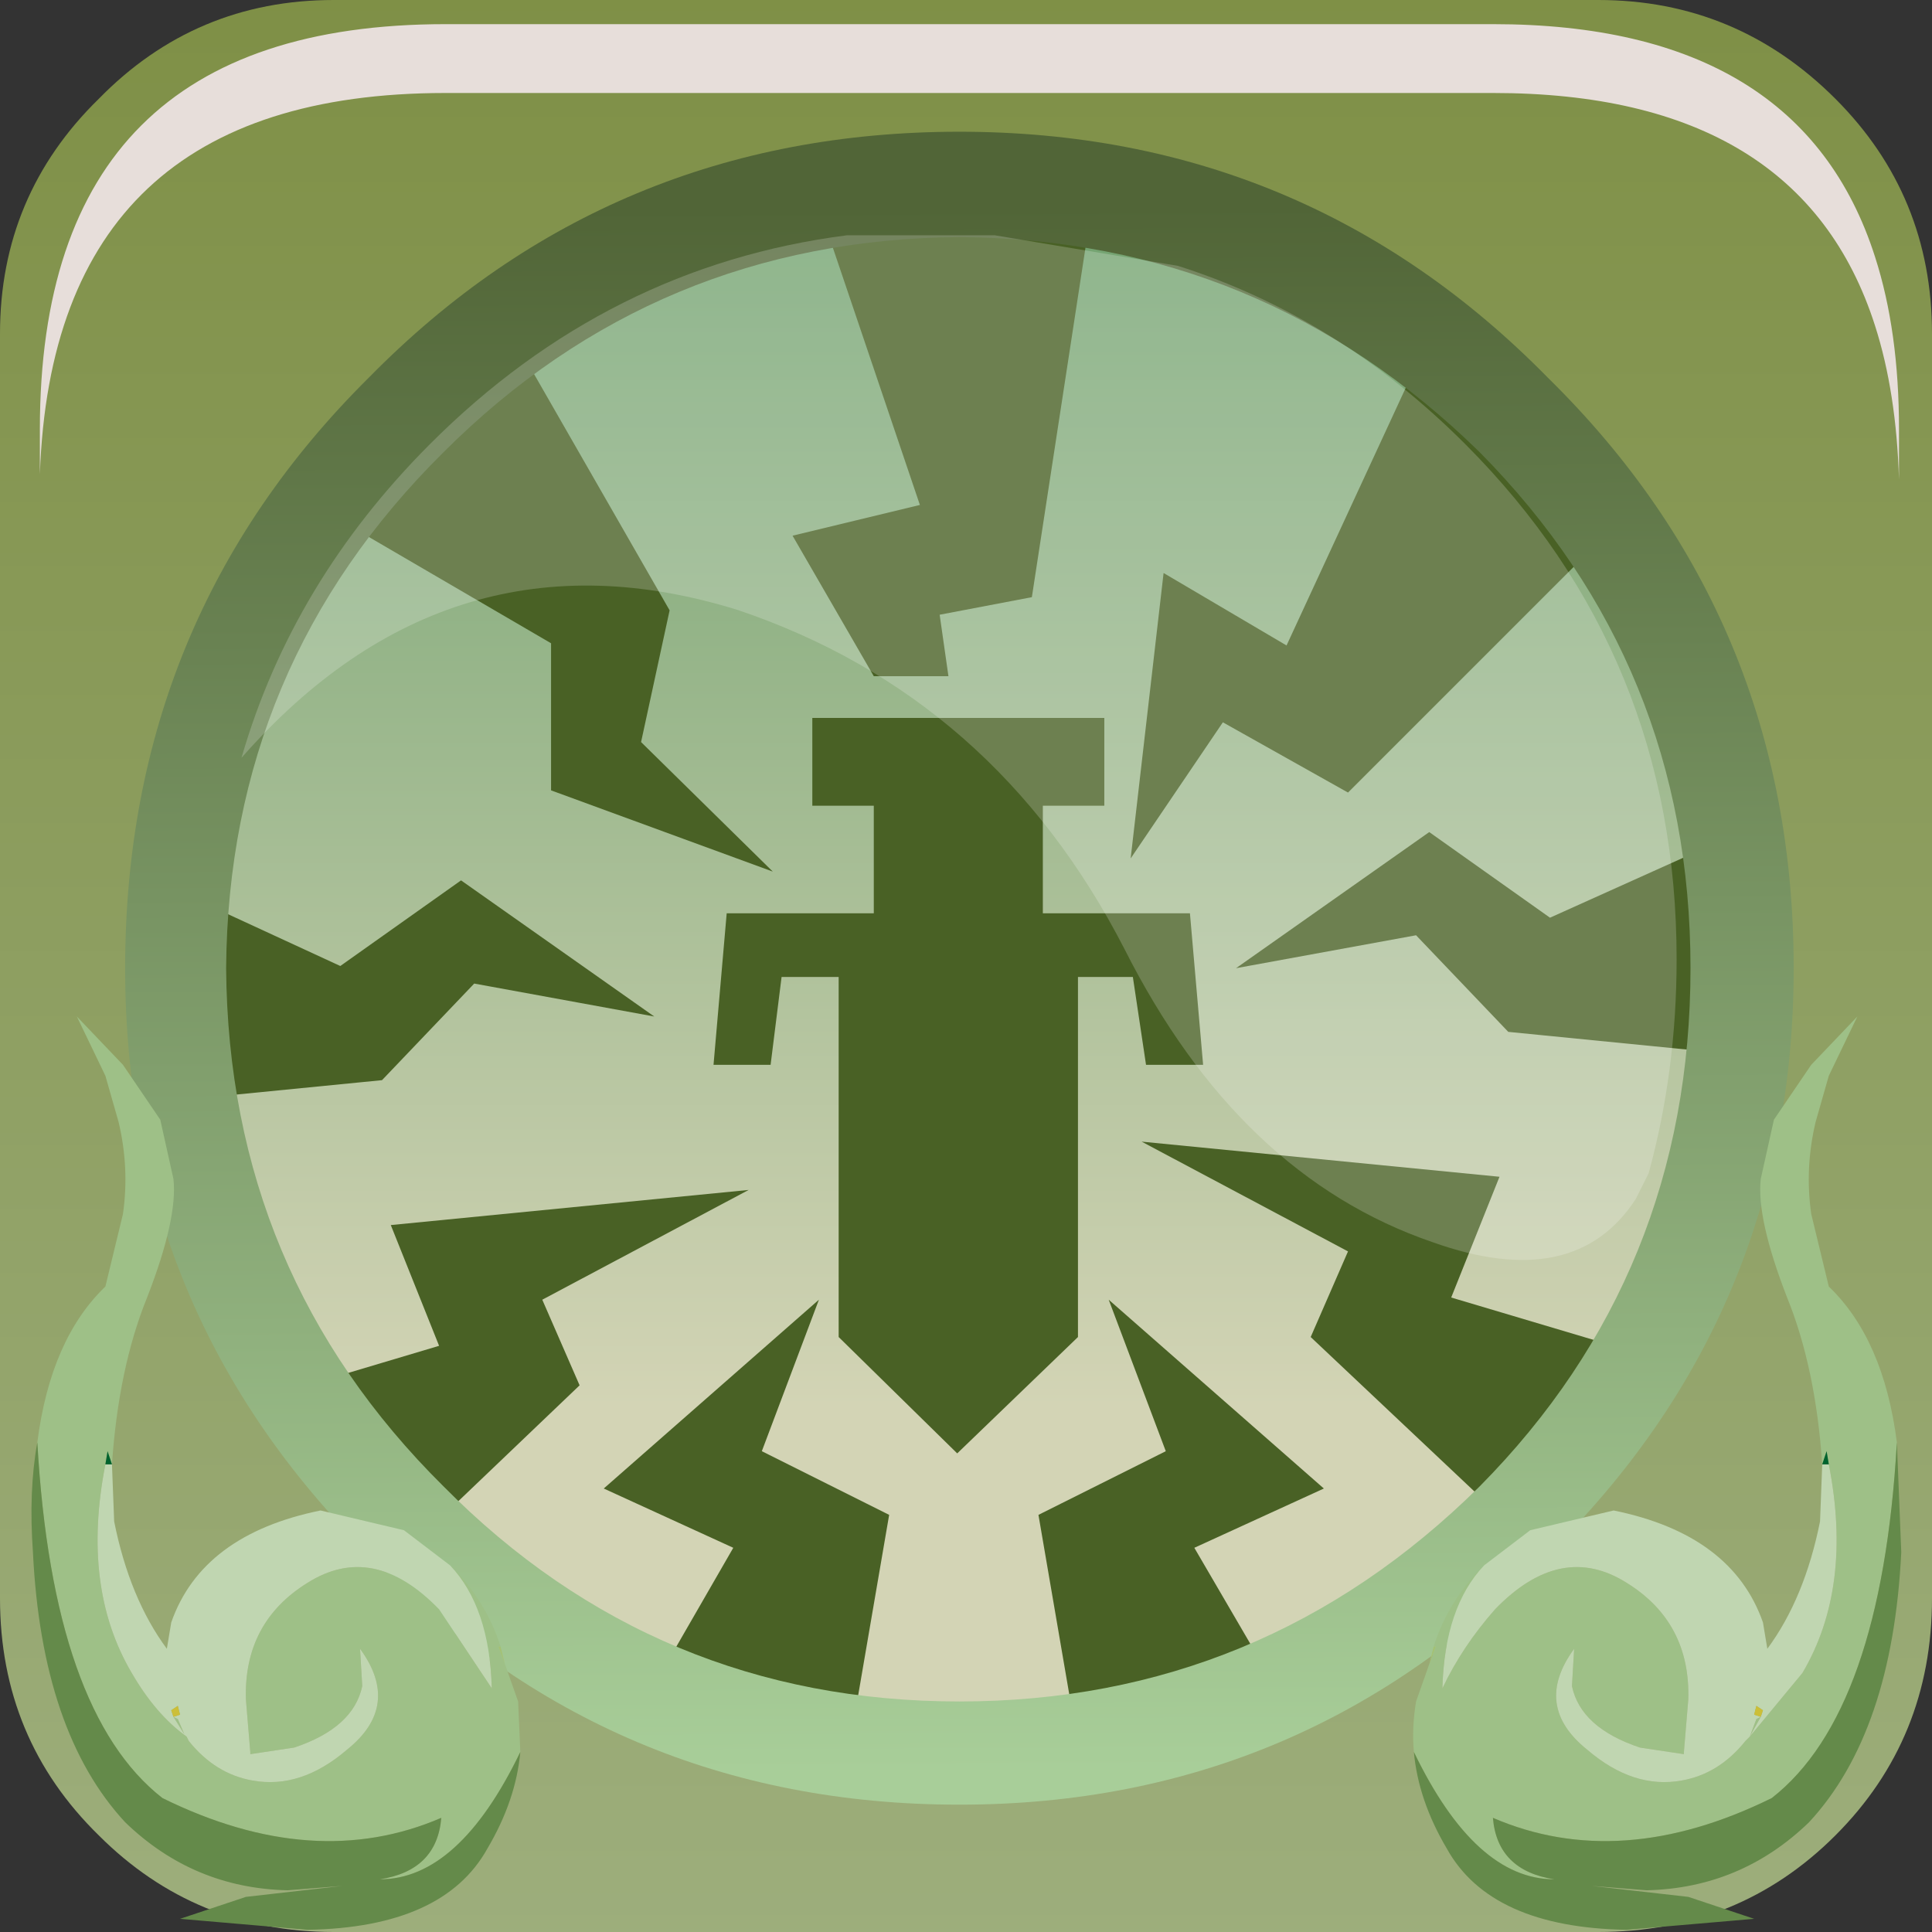 <?xml version="1.0" encoding="UTF-8" standalone="no"?>
<svg xmlns:xlink="http://www.w3.org/1999/xlink" height="66.0px" width="66.0px" xmlns="http://www.w3.org/2000/svg">
  <rect width="100%" height="100%" fill="#333333" stroke="none"/>
  <g transform="matrix(1.5, 0.0, 0.0, 1.5, 0.0, 0.0)">
    <use height="44.0" transform="matrix(1.0, 0.0, 0.0, 1.0, 0.0, 0.0)" width="44.0" xlink:href="#shape0"/>
    <use height="20.15" transform="matrix(1.159, 0.0, 0.0, 1.161, 5.5, 5.3)" width="28.2" xlink:href="#sprite0"/>
    <use height="8.6" transform="matrix(1.208, 0.0, 0.0, 1.206, 0.908, 0.55)" width="35.05" xlink:href="#sprite1"/>
  </g>
  <defs>
    <g id="shape0" transform="matrix(1.0, 0.0, 0.0, 1.0, 0.0, 0.0)">
      <path d="M41.8 2.25 Q44.0 4.45 44.0 7.6 L44.0 36.4 Q44.0 39.6 41.8 41.8 39.6 44.0 36.4 44.0 L7.6 44.0 Q4.45 44.0 2.25 41.8 0.0 39.6 0.0 36.4 L0.0 7.6 Q0.0 4.45 2.25 2.25 4.45 0.0 7.6 0.0 L36.4 0.0 Q39.55 0.0 41.8 2.25" fill="url(#gradient0)" fill-rule="evenodd" stroke="none"/>
      <path d="M40.6 22.05 Q40.6 29.75 35.2 35.2 29.75 40.6 22.05 40.6 14.3 40.6 8.85 35.2 3.4 29.75 3.4 22.05 3.4 14.3 8.85 8.95 14.3 3.5 22.05 3.5 29.75 3.5 35.2 8.95 40.6 14.4 40.6 22.05" fill="url(#gradient1)" fill-rule="evenodd" stroke="none"/>
      <path d="M34.35 9.7 L36.5 12.25 30.7 18.05 27.85 16.45 25.75 19.55 26.5 13.05 29.3 14.7 32.4 8.0 34.25 9.6 34.35 9.7 M24.85 4.8 L23.5 13.6 21.4 14.0 21.6 15.4 19.9 15.4 18.05 12.2 20.95 11.5 18.7 4.85 21.95 4.55 24.85 4.8 M39.4 24.0 L34.35 23.5 32.25 21.3 28.15 22.05 32.55 18.95 35.3 20.9 39.3 19.1 39.5 22.1 39.4 24.0 M9.55 9.7 Q10.6 8.65 11.75 7.8 L15.25 13.9 14.6 16.9 17.6 19.85 12.55 18.0 12.55 14.65 7.75 11.85 9.55 9.7 M4.5 20.5 L7.75 22.0 10.5 20.05 14.9 23.15 10.8 22.4 8.7 24.6 4.65 25.0 Q4.4 23.6 4.4 22.1 L4.5 20.5 M17.05 27.1 L12.35 29.6 13.2 31.55 9.85 34.75 9.55 34.45 7.15 31.5 10.0 30.65 8.9 27.9 17.05 27.1 M13.75 33.9 L18.65 29.6 17.35 33.05 20.25 34.5 19.4 39.45 Q17.05 39.1 15.0 38.2 L16.7 35.25 13.75 33.9 M34.35 34.45 L34.25 34.6 29.85 30.45 30.7 28.5 26.0 26.0 34.15 26.8 33.05 29.55 37.25 30.8 Q36.05 32.75 34.35 34.45 M26.55 33.05 L25.25 29.6 30.15 33.9 27.2 35.25 28.95 38.25 Q26.85 39.1 24.5 39.45 L23.65 34.5 26.55 33.05" fill="#496125" fill-rule="evenodd" stroke="none"/>
      <path d="M23.75 18.35 L23.75 20.8 27.1 20.8 27.4 24.25 26.1 24.25 25.8 22.25 24.55 22.25 24.55 30.45 21.8 33.1 19.1 30.45 19.1 22.25 17.8 22.25 17.55 24.25 16.25 24.25 16.55 20.8 19.9 20.8 19.9 18.35 18.5 18.35 18.5 16.35 25.15 16.35 25.15 18.35 23.75 18.35" fill="#496125" fill-rule="evenodd" stroke="none"/>
      <path d="M33.7 10.3 Q28.75 5.45 21.85 5.4 14.95 5.45 10.1 10.3 5.2 15.15 5.15 22.05 5.2 29.0 10.1 33.85 14.95 38.75 21.85 38.75 28.75 38.75 33.7 33.85 38.5 29.0 38.5 22.05 38.5 15.15 33.7 10.3 M40.85 22.05 Q40.85 29.9 35.25 35.4 29.75 41.1 21.85 41.1 13.9 41.1 8.4 35.4 2.85 29.9 2.85 22.05 2.85 14.1 8.4 8.6 13.9 3.0 21.85 3.0 29.75 3.0 35.25 8.6 40.85 14.1 40.85 22.05" fill="url(#gradient2)" fill-rule="evenodd" stroke="none"/>
      <path d="M0.85 32.85 Q1.15 30.5 2.4 29.3 L2.8 27.65 Q2.95 26.6 2.7 25.55 L2.4 24.5 1.75 23.15 2.8 24.25 3.65 25.5 3.95 26.85 Q4.05 27.75 3.35 29.55 2.7 31.15 2.55 33.35 L2.45 33.05 2.4 33.35 Q1.85 36.15 3.0 38.1 3.55 39.05 4.25 39.55 L4.3 39.65 Q4.9 40.4 5.75 40.55 6.85 40.75 7.9 39.85 9.15 38.85 8.2 37.55 L8.25 38.4 Q8.05 39.35 6.7 39.8 L5.7 39.95 5.7 39.9 5.6 38.7 Q5.55 36.95 7.0 36.05 8.5 35.1 10.0 36.65 L11.2 38.45 Q11.15 36.6 10.25 35.65 L10.4 35.8 Q11.1 36.55 11.4 37.5 L11.35 37.5 11.5 37.9 11.8 38.75 11.85 39.9 Q10.45 42.8 8.65 42.8 9.95 42.6 10.05 41.4 7.15 42.65 3.7 40.95 1.2 39.0 0.85 32.85 M3.95 39.1 L4.05 39.15 4.2 39.5 3.95 39.1" fill="#9ec087" fill-rule="evenodd" stroke="none"/>
      <path d="M2.55 33.35 L2.6 34.65 Q2.95 36.4 3.8 37.55 L3.9 36.95 Q4.6 34.95 7.3 34.4 L9.2 34.85 10.25 35.65 Q11.15 36.6 11.2 38.45 L10.0 36.65 Q8.5 35.1 7.0 36.05 5.55 36.95 5.6 38.7 L5.7 39.9 5.7 39.95 6.7 39.8 Q8.05 39.35 8.25 38.4 L8.2 37.55 Q9.15 38.85 7.9 39.85 6.85 40.75 5.75 40.55 4.9 40.4 4.3 39.65 L4.25 39.55 Q3.55 39.05 3.0 38.1 1.85 36.15 2.4 33.35 L2.55 33.35 M3.95 39.1 L4.2 39.5 4.05 39.15 3.95 39.1 4.1 39.05 4.05 38.85 3.9 38.95 3.95 39.1" fill="#c0d6b1" fill-rule="evenodd" stroke="none"/>
      <path d="M2.4 33.35 L2.45 33.05 2.55 33.35 2.4 33.35" fill="#00632e" fill-rule="evenodd" stroke="none"/>
      <path d="M11.85 39.9 Q11.75 41.0 11.1 42.1 10.1 43.9 7.0 43.95 L4.1 43.7 5.6 43.2 7.8 42.95 6.55 43.05 Q4.4 43.0 2.85 41.5 0.95 39.45 0.75 35.35 0.65 33.95 0.85 32.85 1.2 39.0 3.7 40.95 7.15 42.65 10.05 41.4 9.95 42.6 8.65 42.8 10.45 42.8 11.85 39.9" fill="#648a4a" fill-rule="evenodd" stroke="none"/>
      <path d="M3.95 39.1 L3.9 38.95 4.05 38.85 4.1 39.05 3.95 39.1" fill="#ccbf38" fill-rule="evenodd" stroke="none"/>
      <path d="M11.4 37.5 L11.5 37.9 11.35 37.5 11.4 37.5" fill="url(#gradient3)" fill-rule="evenodd" stroke="none"/>
      <path d="M41.5 33.35 Q41.35 31.15 40.7 29.55 40.0 27.75 40.1 26.85 L40.4 25.5 41.25 24.25 42.3 23.15 41.65 24.5 41.35 25.55 Q41.1 26.6 41.25 27.65 L41.65 29.3 Q42.9 30.5 43.2 32.85 42.85 39.0 40.35 40.95 36.9 42.65 34.0 41.4 34.1 42.6 35.4 42.8 33.6 42.8 32.2 39.9 32.15 39.35 32.25 38.75 L32.55 37.9 32.7 37.5 32.65 37.5 Q32.95 36.55 33.65 35.8 L33.8 35.65 Q32.9 36.6 32.85 38.45 33.3 37.5 34.05 36.65 35.55 35.1 37.05 36.05 38.5 36.95 38.45 38.7 L38.35 39.9 38.35 39.95 37.35 39.8 Q36.0 39.35 35.8 38.4 L35.85 37.55 Q34.9 38.85 36.15 39.85 37.2 40.75 38.3 40.55 39.15 40.4 39.75 39.65 L39.85 39.55 41.05 38.1 Q42.2 36.15 41.65 33.35 L41.6 33.05 41.5 33.35 M40.1 39.1 L39.85 39.55 40.0 39.15 40.1 39.1" fill="#9ec087" fill-rule="evenodd" stroke="none"/>
      <path d="M41.65 33.35 Q42.2 36.15 41.05 38.1 L39.85 39.55 39.75 39.65 Q39.15 40.4 38.3 40.55 37.2 40.75 36.15 39.85 34.9 38.85 35.85 37.55 L35.8 38.4 Q36.0 39.35 37.35 39.8 L38.35 39.95 38.35 39.9 38.45 38.7 Q38.5 36.95 37.05 36.05 35.55 35.1 34.05 36.65 33.3 37.5 32.85 38.45 32.9 36.6 33.8 35.65 L34.85 34.85 36.75 34.4 Q39.45 34.95 40.15 36.95 L40.25 37.55 Q41.1 36.4 41.45 34.65 L41.5 33.35 41.65 33.35 M40.1 39.1 L40.0 39.15 39.85 39.55 40.1 39.1 40.15 38.95 40.0 38.85 39.95 39.05 40.1 39.1" fill="#c0d6b1" fill-rule="evenodd" stroke="none"/>
      <path d="M41.5 33.35 L41.6 33.05 41.65 33.35 41.5 33.35" fill="#00632e" fill-rule="evenodd" stroke="none"/>
      <path d="M32.2 39.9 Q33.6 42.8 35.4 42.8 34.1 42.6 34.0 41.4 36.9 42.65 40.35 40.95 42.85 39.0 43.2 32.85 L43.3 35.35 Q43.1 39.45 41.2 41.5 39.65 43.0 37.5 43.05 L36.25 42.95 38.45 43.2 39.95 43.7 37.05 43.95 Q33.95 43.9 32.95 42.1 32.3 41.0 32.2 39.9" fill="#648a4a" fill-rule="evenodd" stroke="none"/>
      <path d="M40.1 39.1 L39.95 39.05 40.0 38.85 40.15 38.95 40.1 39.1" fill="#ccbf38" fill-rule="evenodd" stroke="none"/>
      <path d="M32.65 37.5 L32.7 37.5 32.55 37.9 32.65 37.5" fill="url(#gradient4)" fill-rule="evenodd" stroke="none"/>
    </g>
    <linearGradient gradientTransform="matrix(0.0, -0.028, -0.055, 0.0, 22.6, 21.95)" gradientUnits="userSpaceOnUse" id="gradient0" spreadMethod="pad" x1="-819.2" x2="819.2">
      <stop offset="0.012" stop-color="#9dae7c"/>
      <stop offset="1.0" stop-color="#7e8f45"/>
    </linearGradient>
    <linearGradient gradientTransform="matrix(0.0, -0.017, -0.017, 0.0, 22.0, 18.45)" gradientUnits="userSpaceOnUse" id="gradient1" spreadMethod="pad" x1="-819.2" x2="819.2">
      <stop offset="0.012" stop-color="#d3d4b5"/>
      <stop offset="1.0" stop-color="#71a26f"/>
    </linearGradient>
    <linearGradient gradientTransform="matrix(1.0E-4, 0.022, -0.023, 1.0E-4, 21.9, 22.3)" gradientUnits="userSpaceOnUse" id="gradient2" spreadMethod="pad" x1="-819.2" x2="819.2">
      <stop offset="0.012" stop-color="#516537"/>
      <stop offset="1.0" stop-color="#a8ce99"/>
    </linearGradient>
    <linearGradient gradientTransform="matrix(0.0, -0.025, -0.025, 0.0, 6.1, 31.45)" gradientUnits="userSpaceOnUse" id="gradient3" spreadMethod="pad" x1="-819.2" x2="819.2">
      <stop offset="0.012" stop-color="#bed9a5"/>
      <stop offset="1.0" stop-color="#739416"/>
    </linearGradient>
    <linearGradient gradientTransform="matrix(0.0, -0.025, 0.025, 0.0, 37.9, 31.45)" gradientUnits="userSpaceOnUse" id="gradient4" spreadMethod="pad" x1="-819.2" x2="819.2">
      <stop offset="0.012" stop-color="#bed9a5"/>
      <stop offset="1.0" stop-color="#739416"/>
    </linearGradient>
    <g id="sprite0" transform="matrix(1.0, 0.0, 0.0, 1.0, 0.0, 0.0)">
      <use height="20.15" transform="matrix(1.0, 0.0, 0.0, 1.0, 0.0, 0.0)" width="28.2" xlink:href="#shape1"/>
    </g>
    <g id="shape1" transform="matrix(1.0, 0.0, 0.0, 1.0, 0.0, 0.0)">
      <path d="M27.65 18.45 L27.4 18.95 Q26.2 20.8 23.4 19.8 19.6 18.5 17.35 14.05 14.8 9.1 9.75 7.4 4.1 5.65 0.0 10.3 1.0 6.85 3.7 4.15 7.2 0.65 11.9 0.05 L14.8 0.05 18.4 0.65 Q21.55 1.65 24.05 4.15 28.2 8.3 28.2 14.25 28.2 16.45 27.65 18.45" fill="#ffffff" fill-opacity="0.196" fill-rule="evenodd" stroke="none"/>
    </g>
    <g id="sprite1" transform="matrix(1.0, 0.0, 0.0, 1.0, 0.2, 0.0)">
      <use height="8.6" transform="matrix(1.0, 0.0, 0.0, 1.0, -0.2, 0.0)" width="35.05" xlink:href="#shape2"/>
    </g>
    <g id="shape2" transform="matrix(1.0, 0.0, 0.0, 1.0, 0.2, 0.0)">
      <path d="M34.4 4.4 Q34.85 5.8 34.85 7.65 L34.85 8.6 Q34.8 6.95 34.4 5.7 33.0 1.3 27.2 1.3 L7.45 1.3 Q0.05 1.3 -0.2 8.5 L-0.2 7.65 Q-0.2 0.0 7.45 0.0 L27.2 0.0 Q33.0 0.0 34.4 4.4" fill="#e7deda" fill-rule="evenodd" stroke="none"/>
    </g>
  </defs>
</svg>
